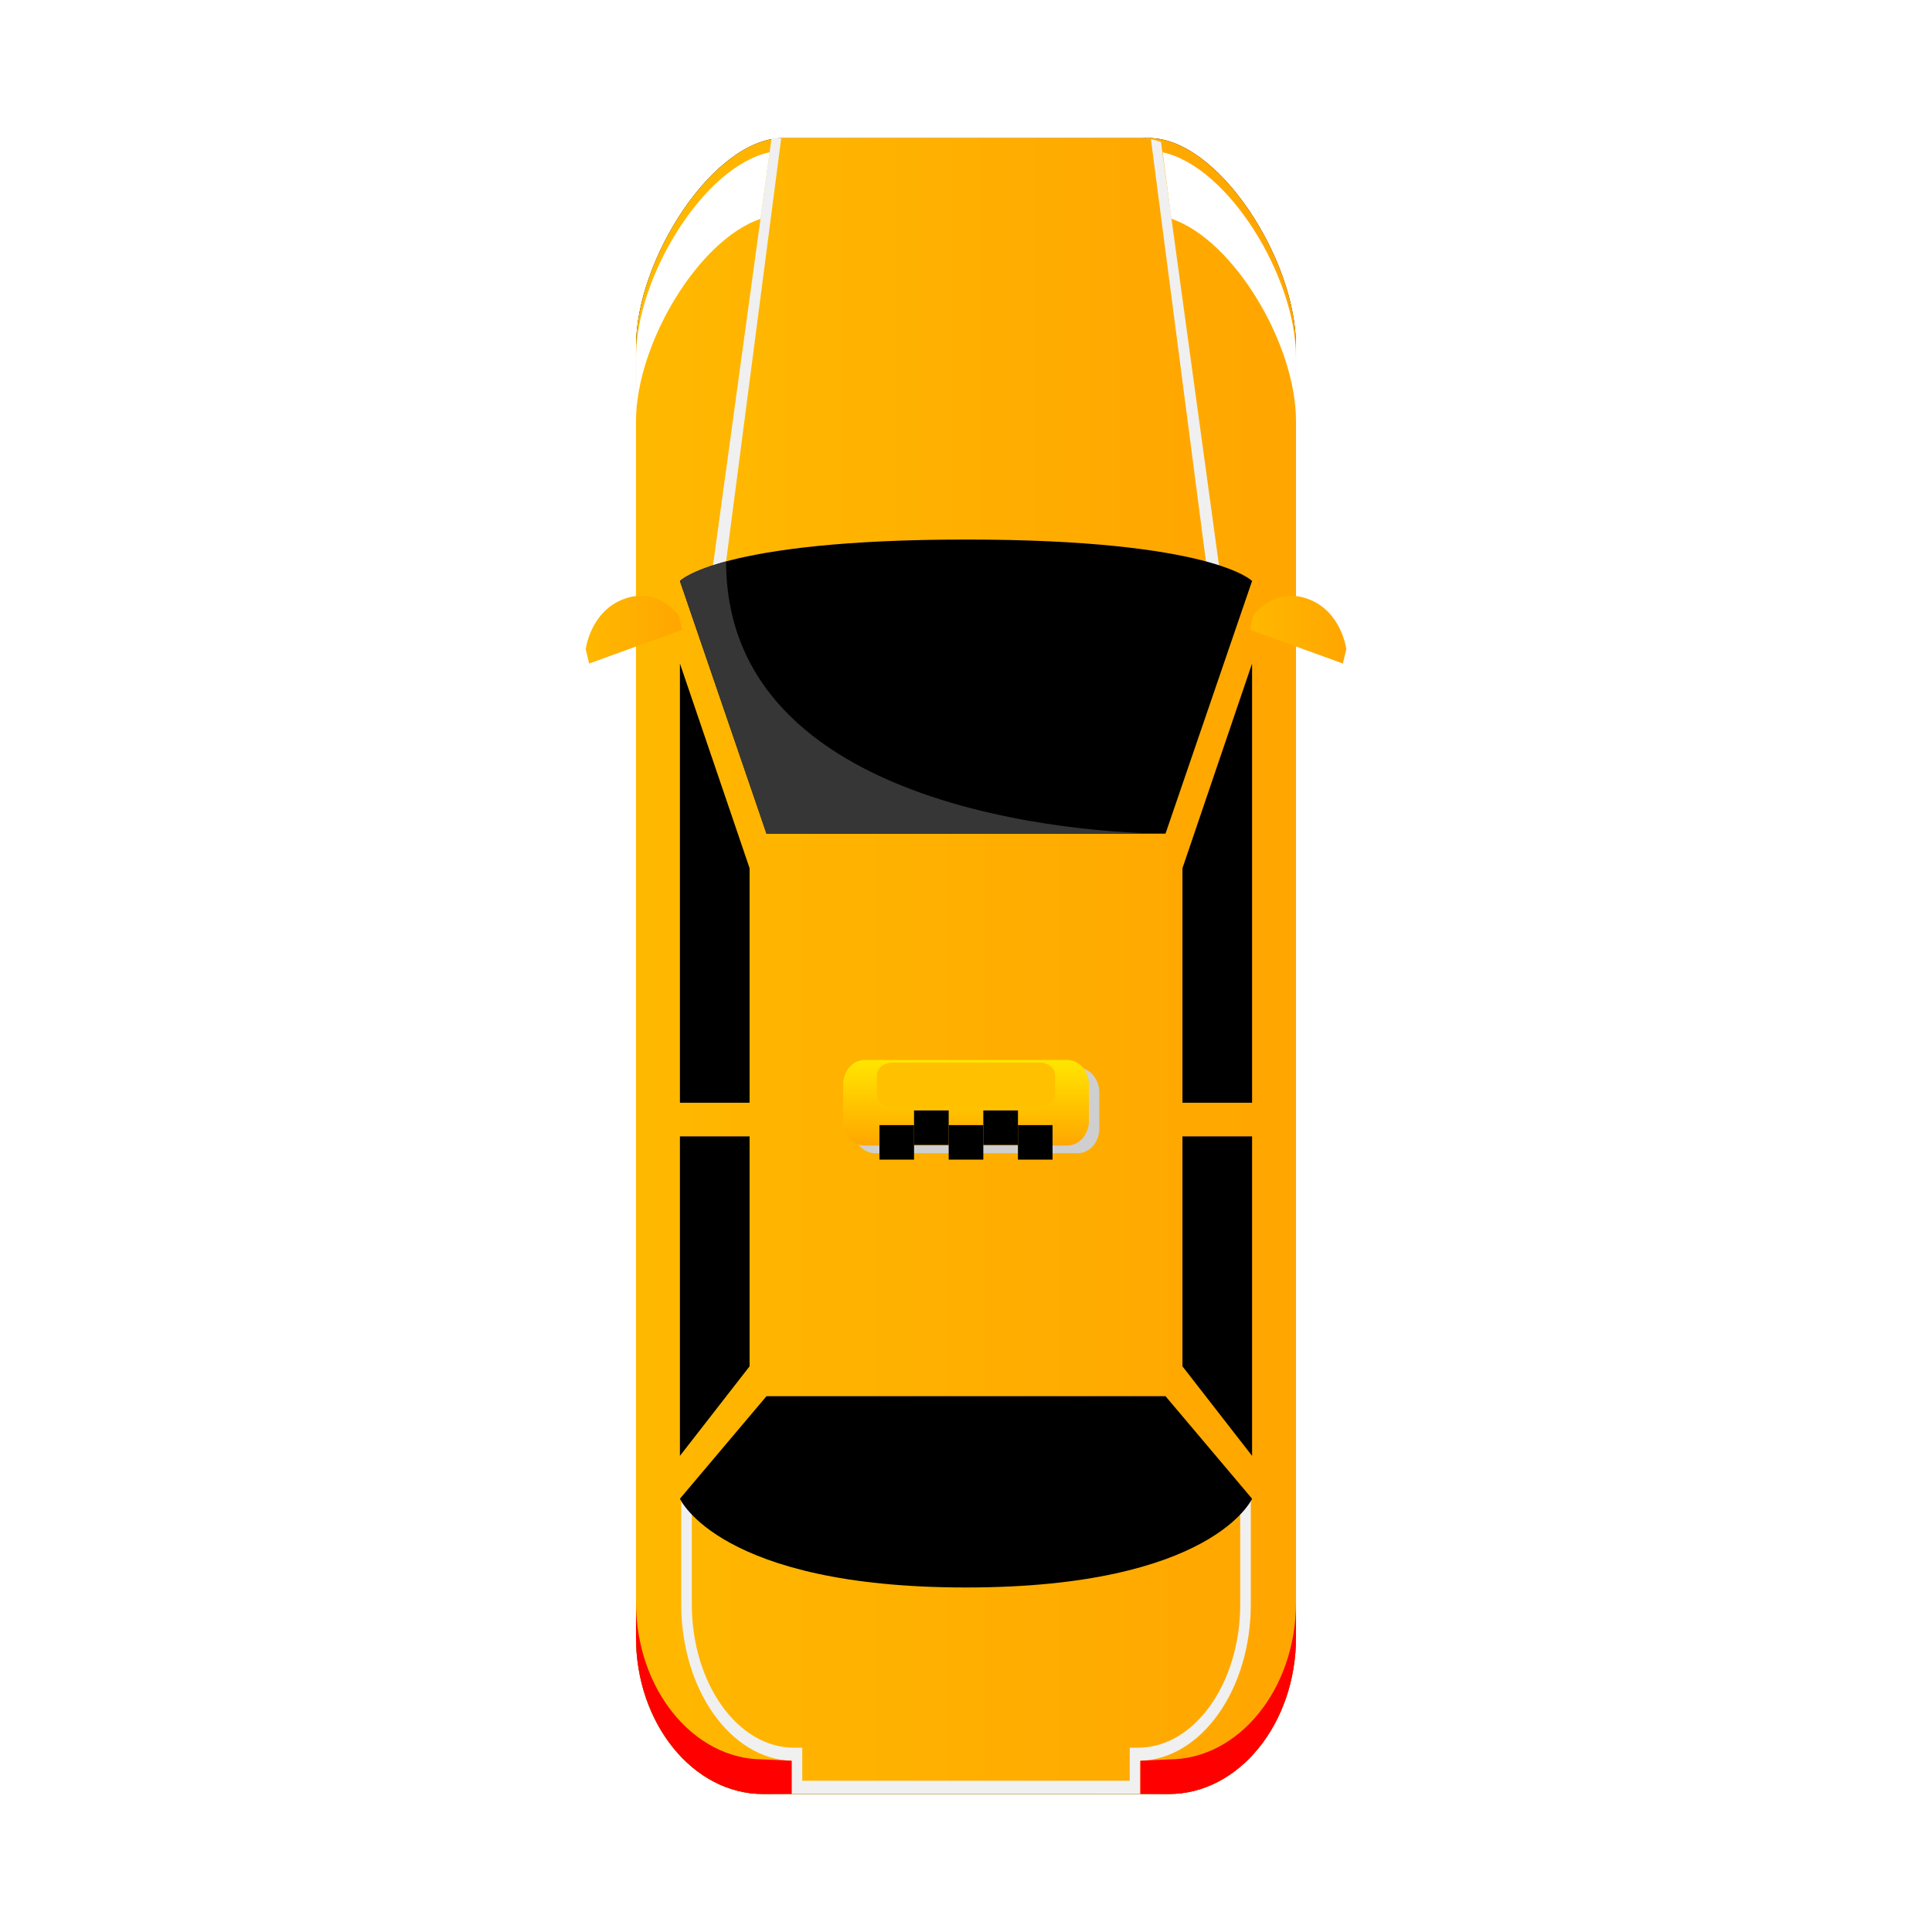 <?xml version="1.0" encoding="UTF-8"?>
<svg width="56px" height="56px" viewBox="0 0 56 56" version="1.1" xmlns="http://www.w3.org/2000/svg" xmlns:xlink="http://www.w3.org/1999/xlink">
    <!-- Generator: Sketch 51.3 (57544) - http://www.bohemiancoding.com/sketch -->
    <title>car-taxi</title>
    <desc>Created with Sketch.</desc>
    <defs>
        <linearGradient x1="0.003%" y1="50%" x2="99.997%" y2="50%" id="linearGradient-1">
            <stop stop-color="#FFB800" offset="0%"></stop>
            <stop stop-color="#FFA600" offset="100%"></stop>
        </linearGradient>
        <path d="M21.564,43.457 C21.564,45.956 19.909,48 17.885,48 L6.114,48 C4.092,48 2.435,45.956 2.435,43.457 L2.435,6.026 C2.436,3.528 4.68,0 6.703,0 L17.298,0 C19.32,0 21.565,3.528 21.565,6.026 L21.565,43.457 L21.564,43.457 Z" id="path-2"></path>
        <filter x="-31.4%" y="-12.5%" width="162.7%" height="125.0%" filterUnits="objectBoundingBox" id="filter-3">
            <feOffset dx="0" dy="0" in="SourceAlpha" result="shadowOffsetOuter1"></feOffset>
            <feGaussianBlur stdDeviation="2" in="shadowOffsetOuter1" result="shadowBlurOuter1"></feGaussianBlur>
            <feColorMatrix values="0 0 0 0 0   0 0 0 0 0   0 0 0 0 0  0 0 0 0.5 0" type="matrix" in="shadowBlurOuter1"></feColorMatrix>
        </filter>
        <linearGradient x1="-0.004%" y1="49.998%" x2="99.997%" y2="49.998%" id="linearGradient-4">
            <stop stop-color="#FFB800" offset="0%"></stop>
            <stop stop-color="#FFA600" offset="100%"></stop>
        </linearGradient>
        <linearGradient x1="-0.014%" y1="49.99%" x2="99.982%" y2="49.99%" id="linearGradient-5">
            <stop stop-color="#FFB800" offset="0%"></stop>
            <stop stop-color="#FFA600" offset="100%"></stop>
        </linearGradient>
        <linearGradient x1="0.018%" y1="49.99%" x2="100.014%" y2="49.99%" id="linearGradient-6">
            <stop stop-color="#FFB800" offset="0%"></stop>
            <stop stop-color="#FFA600" offset="100%"></stop>
        </linearGradient>
        <linearGradient x1="50.007%" y1="100.004%" x2="50.007%" y2="0.024%" id="linearGradient-7">
            <stop stop-color="#FFA600" offset="0%"></stop>
            <stop stop-color="#FFE600" offset="100%"></stop>
        </linearGradient>
        <linearGradient x1="6.87444597e-14%" y1="50.031%" x2="100%" y2="50.031%" id="linearGradient-8">
            <stop stop-color="#FFC000" offset="0%"></stop>
            <stop stop-color="#FFC000" offset="100%"></stop>
        </linearGradient>
    </defs>
    <g id="car-taxi" stroke="none" stroke-width="1" fill="none" fill-rule="evenodd">
        <g id="Group" transform="translate(16, 4)" fill-rule="nonzero">
            <g id="Shape">
                <use fill="black" fill-opacity="1" filter="url(#filter-3)" xlink:href="#path-2"></use>
                <use fill="url(#linearGradient-1)" xlink:href="#path-2"></use>
            </g>
            <path d="M4.352,14.685 C4.352,14.685 5.405,17.454 12,17.454 C18.597,17.454 19.648,14.685 19.648,14.685 L17.651,0.114 C17.436,0.04 17.219,0 17.005,0 L6.41,0 C6.394,0 6.379,0.001 6.364,0.001 L4.352,14.685 Z" id="Shape" fill="#F0F0F0"></path>
            <path d="M19.269,14.685 L17.36,0.036 C17.242,0.013 17.123,0 17.005,0 L6.645,0 L4.733,14.685 C4.733,14.685 5.732,17.454 12.001,17.454 C18.27,17.454 19.269,14.685 19.269,14.685 Z" id="Shape" fill="url(#linearGradient-4)"></path>
            <path d="M17.053,47.996 L6.947,47.996 L6.947,47.036 C5.176,46.986 3.746,44.972 3.746,42.502 L3.746,39.45 L20.255,39.45 L20.255,42.501 C20.255,44.971 18.825,46.986 17.053,47.036 L17.053,47.996 Z M7.254,47.616 L16.746,47.616 L16.746,46.658 L16.985,46.658 C18.619,46.658 19.948,44.793 19.948,42.501 L19.948,39.829 L4.053,39.829 L4.053,42.502 C4.053,44.794 5.382,46.658 7.014,46.658 L7.254,46.658 L7.254,47.616 Z" id="Shape" fill="#F0F0F0"></path>
            <path d="M20.292,12.84 C20.292,12.84 19.151,11.639 12,11.639 C4.85,11.639 3.708,12.84 3.708,12.84 L6.217,20.163 L17.783,20.163 L20.292,12.84 Z" id="Shape" fill="#000000"></path>
            <path d="M3.708,39.441 C3.708,39.441 4.85,42.014 12,42.014 C19.151,42.014 20.292,39.441 20.292,39.441 L17.783,36.469 L6.217,36.469 L3.708,39.441 Z" id="Shape" fill="#000000"></path>
            <g transform="translate(18, 15)" fill="#000000" id="Shape">
                <polygon points="2.292 12.964 2.292 0.232 0.274 6.165 0.274 12.964"></polygon>
                <polygon points="0.274 13.939 0.274 20.604 2.292 23.199 2.292 13.939"></polygon>
            </g>
            <g transform="translate(3, 15)" fill="#000000" id="Shape">
                <polygon points="0.708 13.939 0.708 23.199 2.727 20.604 2.727 13.939"></polygon>
                <polygon points="2.727 12.964 2.727 6.165 0.708 0.232 0.708 12.964"></polygon>
            </g>
            <path d="M17.715,20.163 C16.71,20.158 5.046,19.938 5.046,12.273 C3.973,12.562 3.708,12.84 3.708,12.84 L6.217,20.163 L17.715,20.163 Z" id="Shape" fill="#363636"></path>
            <path d="M17.702,0.415 L17.952,2.339 C19.776,2.962 21.564,5.987 21.564,8.198 L21.564,43.459 C21.564,43.459 21.564,43.458 21.564,43.457 L21.564,6.345 C21.564,4.032 19.608,0.83 17.702,0.415 Z" id="Shape" fill="#FFFFFF"></path>
            <path d="M6.309,0.413 C4.399,0.819 2.436,4.029 2.436,6.346 L2.436,8.196 C2.438,5.987 4.223,2.967 6.044,2.342 L6.309,0.413 Z" id="Shape" fill="#FFFFFF"></path>
            <path d="M6.947,47.036 L6.114,46.997 C4.092,46.997 2.436,44.954 2.435,42.456 L2.435,43.457 C2.435,45.956 4.091,48 6.114,48 L6.947,47.996 L6.947,47.036 Z" id="Shape" fill="#FF0000"></path>
            <path d="M17.886,46.997 L17.053,47.036 L17.053,47.996 L17.886,48 C19.909,48 21.565,45.956 21.565,43.457 L21.565,42.455 C21.564,44.954 19.909,46.997 17.886,46.997 Z" id="Shape" fill="#FF0000"></path>
            <g transform="translate(0, 13)" id="Shape">
                <path d="M3.77,1.254 L1.077,2.233 L0.977,1.817 C0.977,1.817 1.112,0.714 2.094,0.358 C3.075,0.001 3.672,0.838 3.672,0.838 L3.77,1.254 Z" fill="url(#linearGradient-5)"></path>
                <path d="M20.23,1.254 L22.924,2.233 L23.023,1.817 C23.023,1.817 22.889,0.714 21.906,0.358 C20.925,0.001 20.329,0.838 20.329,0.838 L20.23,1.254 Z" fill="url(#linearGradient-6)"></path>
            </g>
            <path d="M15.238,26.946 L9.365,26.946 C9.019,26.946 8.738,27.268 8.738,27.662 L8.738,28.711 C8.738,29.105 9.019,29.427 9.365,29.427 L15.238,29.427 C15.582,29.427 15.864,29.105 15.864,28.711 L15.864,27.662 C15.864,27.269 15.582,26.946 15.238,26.946 Z" id="Shape" fill="#CFCFCF"></path>
            <g transform="translate(8, 26)">
                <path d="M7.563,2.488 C7.563,2.882 7.281,3.204 6.936,3.204 L1.063,3.204 C0.718,3.204 0.437,2.882 0.437,2.488 L0.437,1.439 C0.437,1.045 0.718,0.724 1.063,0.724 L6.936,0.724 C7.281,0.724 7.563,1.045 7.563,1.439 L7.563,2.488 Z" id="Shape" fill="url(#linearGradient-7)"></path>
                <path d="M6.584,1.712 C6.584,1.916 6.38,2.083 6.13,2.083 L1.87,2.083 C1.62,2.083 1.416,1.916 1.416,1.712 L1.416,1.169 C1.416,0.965 1.62,0.799 1.87,0.799 L6.13,0.799 C6.38,0.799 6.584,0.965 6.584,1.169 L6.584,1.712 Z" id="Shape" fill="url(#linearGradient-8)"></path>
                <g transform="translate(1, 2)" fill="#000000" id="Rectangle-path">
                    <rect x="0.491" y="0.612" width="1.003" height="1"></rect>
                    <rect x="1.494" y="0.187" width="1.004" height="1"></rect>
                    <rect x="2.498" y="0.612" width="1.004" height="1"></rect>
                    <rect x="3.502" y="0.187" width="1.004" height="1"></rect>
                    <rect x="4.506" y="0.612" width="1.003" height="1"></rect>
                </g>
            </g>
        </g>
    </g>
</svg>